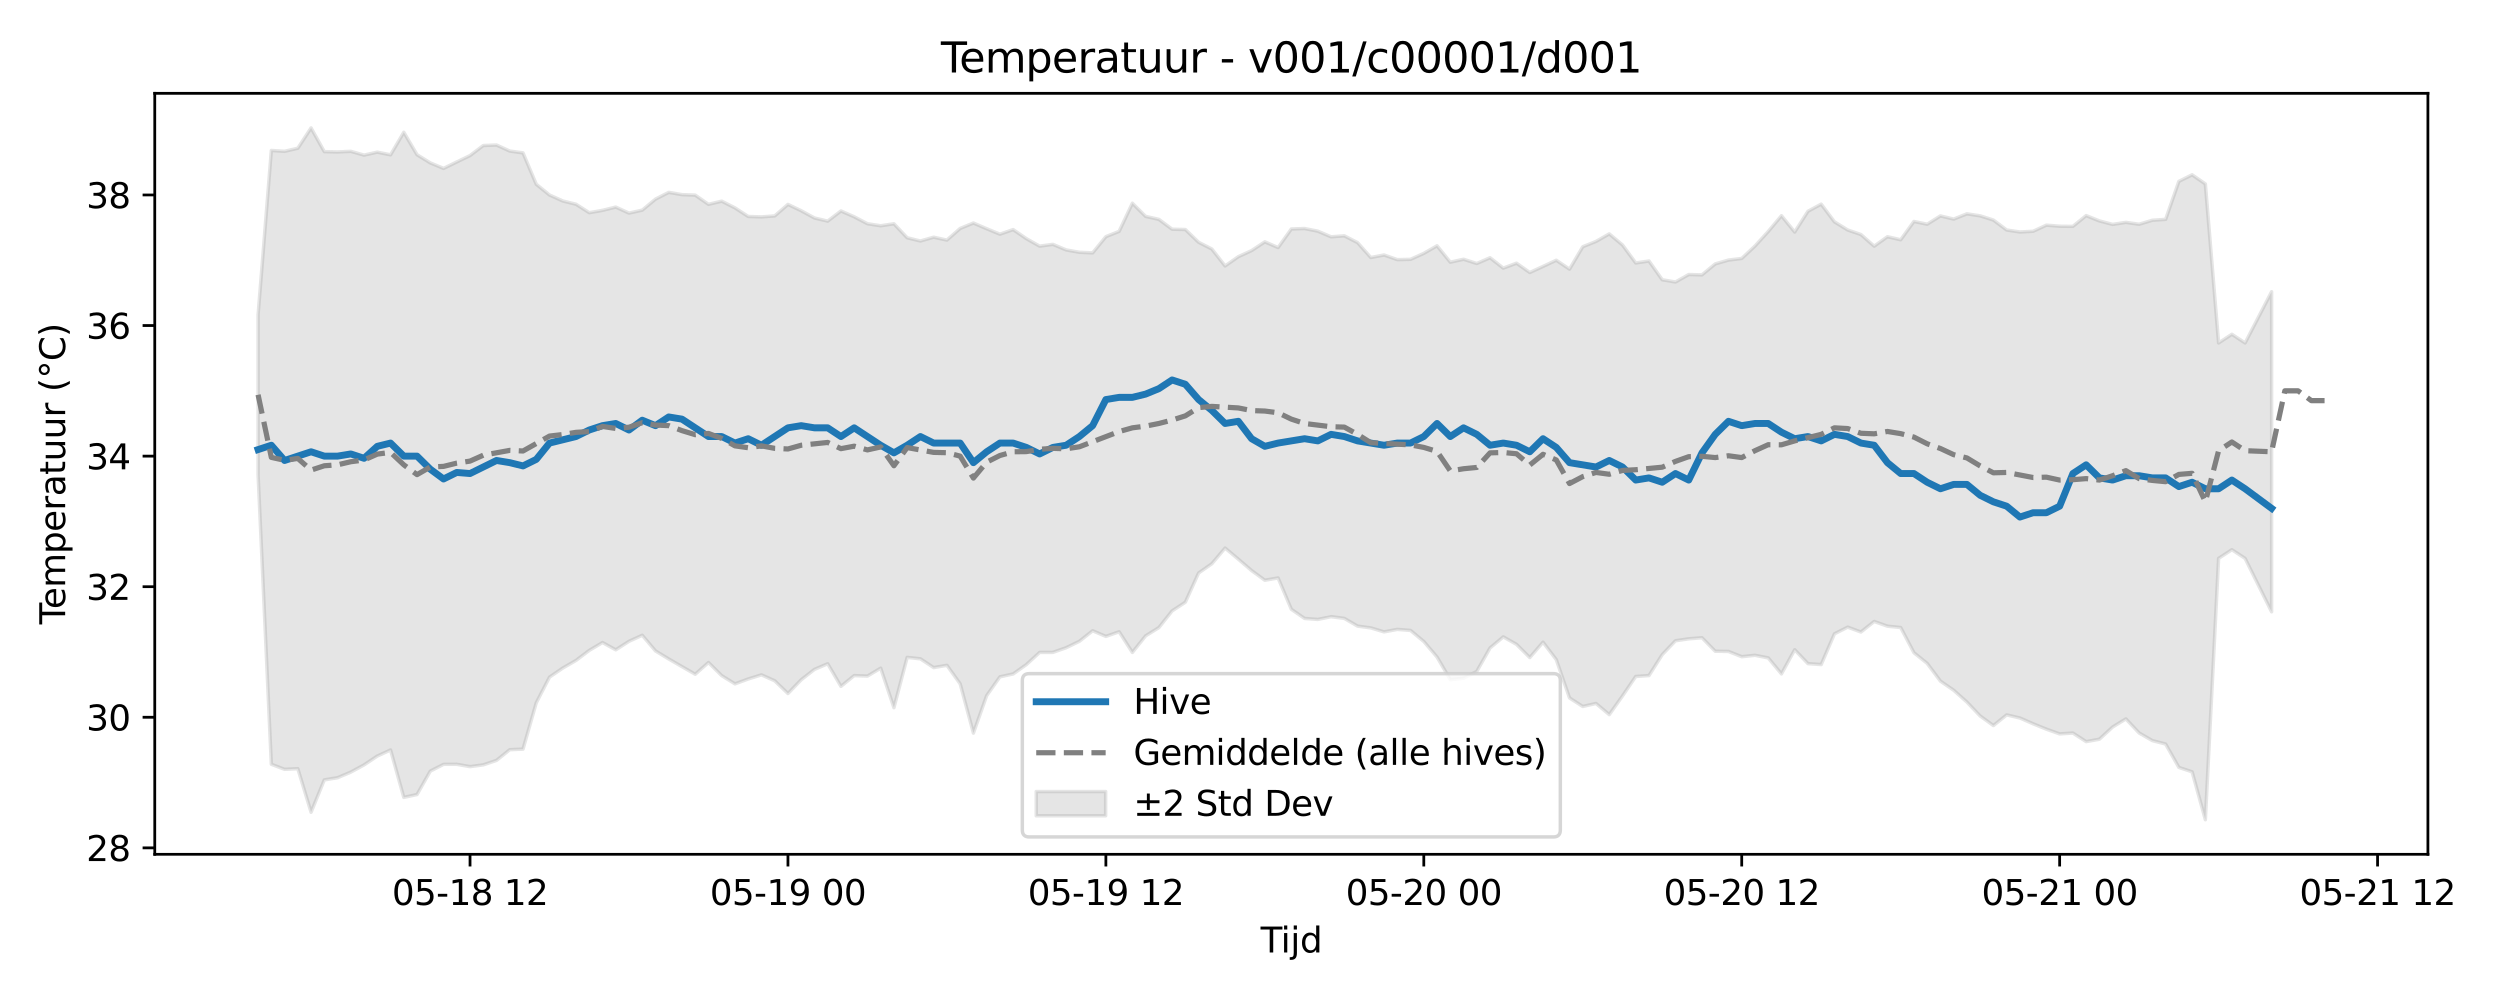 <?xml version="1.0" encoding="utf-8" standalone="no"?>
<!DOCTYPE svg PUBLIC "-//W3C//DTD SVG 1.1//EN"
  "http://www.w3.org/Graphics/SVG/1.1/DTD/svg11.dtd">
<svg xmlns:xlink="http://www.w3.org/1999/xlink" width="720pt" height="288pt" viewBox="0 0 720 288" xmlns="http://www.w3.org/2000/svg" version="1.1">
 <defs>
  <style type="text/css">*{stroke-linejoin: round; stroke-linecap: butt}</style>
 </defs>
 <g id="figure_1">
  <g id="patch_1">
   <path d="M 0 288 
L 720 288 
L 720 0 
L 0 0 
z
" style="fill: #ffffff"/>
  </g>
  <g id="axes_1">
   <g id="patch_2">
    <path d="M 44.57 246.04 
L 699.237 246.04 
L 699.237 26.88 
L 44.57 26.88 
z
" style="fill: #ffffff"/>
   </g>
   <g id="FillBetweenPolyCollection_1">
    <defs>
     <path id="md5f50fb341" d="M 74.328 -197.279 
L 74.328 -151.343 
L 78.143 -67.891 
L 81.958 -66.431 
L 85.773 -66.616 
L 89.588 -54.07 
L 93.403 -63.391 
L 97.218 -64.016 
L 101.033 -65.629 
L 104.848 -67.706 
L 108.663 -70.252 
L 112.478 -72.01 
L 116.293 -58.349 
L 120.108 -59.176 
L 123.924 -65.915 
L 127.739 -67.861 
L 131.554 -67.883 
L 135.369 -67.206 
L 139.184 -67.721 
L 142.999 -69.007 
L 146.814 -72.088 
L 150.629 -72.25 
L 154.444 -85.589 
L 158.259 -92.982 
L 162.074 -95.594 
L 165.889 -97.789 
L 169.704 -100.675 
L 173.519 -102.953 
L 177.335 -100.848 
L 181.15 -103.298 
L 184.965 -105.042 
L 188.78 -100.531 
L 192.595 -98.216 
L 196.41 -96.01 
L 200.225 -93.818 
L 204.04 -97.194 
L 207.855 -93.415 
L 211.67 -91.047 
L 215.485 -92.448 
L 219.3 -93.641 
L 223.115 -91.934 
L 226.931 -88.263 
L 230.746 -92.225 
L 234.561 -95.211 
L 238.376 -96.835 
L 242.191 -90.328 
L 246.006 -93.427 
L 249.821 -93.285 
L 253.636 -95.574 
L 257.451 -84.179 
L 261.266 -98.673 
L 265.081 -98.259 
L 268.896 -95.732 
L 272.711 -96.386 
L 276.526 -91.063 
L 280.342 -76.859 
L 284.157 -87.649 
L 287.972 -93.07 
L 291.787 -93.897 
L 295.602 -96.602 
L 299.417 -100.102 
L 303.232 -100.119 
L 307.047 -101.452 
L 310.862 -103.301 
L 314.677 -106.339 
L 318.492 -104.714 
L 322.307 -106.049 
L 326.122 -100.093 
L 329.938 -104.872 
L 333.753 -107.245 
L 337.568 -112.057 
L 341.383 -114.561 
L 345.198 -122.976 
L 349.013 -125.64 
L 352.828 -130.158 
L 356.643 -126.949 
L 360.458 -123.68 
L 364.273 -120.889 
L 368.088 -121.552 
L 371.903 -112.53 
L 375.718 -109.888 
L 379.533 -109.604 
L 383.349 -110.395 
L 387.164 -109.902 
L 390.979 -107.679 
L 394.794 -107.168 
L 398.609 -106.018 
L 402.424 -106.732 
L 406.239 -106.435 
L 410.054 -103.251 
L 413.869 -98.774 
L 417.684 -92.253 
L 421.499 -92.665 
L 425.314 -94.638 
L 429.129 -101.383 
L 432.945 -104.576 
L 436.76 -102.427 
L 440.575 -98.615 
L 444.39 -103.048 
L 448.205 -98.026 
L 452.02 -86.992 
L 455.835 -84.532 
L 459.65 -85.401 
L 463.465 -82.185 
L 467.28 -87.569 
L 471.095 -93.172 
L 474.91 -93.44 
L 478.725 -99.474 
L 482.54 -103.457 
L 486.356 -104.022 
L 490.171 -104.33 
L 493.986 -100.441 
L 497.801 -100.381 
L 501.616 -98.868 
L 505.431 -99.27 
L 509.246 -98.526 
L 513.061 -93.912 
L 516.876 -100.874 
L 520.691 -96.874 
L 524.506 -96.601 
L 528.321 -105.455 
L 532.136 -107.384 
L 535.951 -105.977 
L 539.767 -109.019 
L 543.582 -107.653 
L 547.397 -107.273 
L 551.212 -100.017 
L 555.027 -96.948 
L 558.842 -91.839 
L 562.657 -89.206 
L 566.472 -85.806 
L 570.287 -81.793 
L 574.102 -79.036 
L 577.917 -82.11 
L 581.732 -81.218 
L 585.547 -79.546 
L 589.363 -77.998 
L 593.178 -76.635 
L 596.993 -76.884 
L 600.808 -74.411 
L 604.623 -75.103 
L 608.438 -78.614 
L 612.253 -80.956 
L 616.068 -76.9 
L 619.883 -74.703 
L 623.698 -73.719 
L 627.513 -66.979 
L 631.328 -65.709 
L 635.143 -51.922 
L 638.958 -127.179 
L 642.774 -129.686 
L 646.589 -127.179 
L 650.404 -119.488 
L 654.219 -111.797 
L 654.219 -203.982 
L 654.219 -203.982 
L 650.404 -196.604 
L 646.589 -189.227 
L 642.774 -191.734 
L 638.958 -189.227 
L 635.143 -235.026 
L 631.328 -237.661 
L 627.513 -235.763 
L 623.698 -224.824 
L 619.883 -224.571 
L 616.068 -223.419 
L 612.253 -223.959 
L 608.438 -223.376 
L 604.623 -224.38 
L 600.808 -225.908 
L 596.993 -222.808 
L 593.178 -222.848 
L 589.363 -223.156 
L 585.547 -221.399 
L 581.732 -221.191 
L 577.917 -221.76 
L 574.102 -224.626 
L 570.287 -225.838 
L 566.472 -226.422 
L 562.657 -224.902 
L 558.842 -225.82 
L 555.027 -223.428 
L 551.212 -224.223 
L 547.397 -218.952 
L 543.582 -219.826 
L 539.767 -217.102 
L 535.951 -220.458 
L 532.136 -221.766 
L 528.321 -224.113 
L 524.506 -229.207 
L 520.691 -227.157 
L 516.876 -221.173 
L 513.061 -225.879 
L 509.246 -221.327 
L 505.431 -217.136 
L 501.616 -213.568 
L 497.801 -213.1 
L 493.986 -211.996 
L 490.171 -208.838 
L 486.356 -208.937 
L 482.54 -206.786 
L 478.725 -207.426 
L 474.91 -212.833 
L 471.095 -212.265 
L 467.28 -217.451 
L 463.465 -220.641 
L 459.65 -218.469 
L 455.835 -216.936 
L 452.02 -210.485 
L 448.205 -213.052 
L 444.39 -211.269 
L 440.575 -209.518 
L 436.76 -212.203 
L 432.945 -210.785 
L 429.129 -213.77 
L 425.314 -212.116 
L 421.499 -213.337 
L 417.684 -212.495 
L 413.869 -217.214 
L 410.054 -215.035 
L 406.239 -213.314 
L 402.424 -213.225 
L 398.609 -214.566 
L 394.794 -213.835 
L 390.979 -218.128 
L 387.164 -220.085 
L 383.349 -219.8 
L 379.533 -221.427 
L 375.718 -222.188 
L 371.903 -222.053 
L 368.088 -216.702 
L 364.273 -218.349 
L 360.458 -215.827 
L 356.643 -214.08 
L 352.828 -211.408 
L 349.013 -216.285 
L 345.198 -218.232 
L 341.383 -221.901 
L 337.568 -221.988 
L 333.753 -224.83 
L 329.938 -225.681 
L 326.122 -229.475 
L 322.307 -221.37 
L 318.492 -219.84 
L 314.677 -215.171 
L 310.862 -215.344 
L 307.047 -216.028 
L 303.232 -217.63 
L 299.417 -217.11 
L 295.602 -219.267 
L 291.787 -221.882 
L 287.972 -220.56 
L 284.157 -222.131 
L 280.342 -223.773 
L 276.526 -222.209 
L 272.711 -218.856 
L 268.896 -219.689 
L 265.081 -218.595 
L 261.266 -219.523 
L 257.451 -223.557 
L 253.636 -222.981 
L 249.821 -223.569 
L 246.006 -225.575 
L 242.191 -227.242 
L 238.376 -224.317 
L 234.561 -225.224 
L 230.746 -227.314 
L 226.931 -229.128 
L 223.115 -225.815 
L 219.3 -225.541 
L 215.485 -225.659 
L 211.67 -228.135 
L 207.855 -230.065 
L 204.04 -229.151 
L 200.225 -231.81 
L 196.41 -231.947 
L 192.595 -232.605 
L 188.78 -230.649 
L 184.965 -227.481 
L 181.15 -226.628 
L 177.335 -228.363 
L 173.519 -227.421 
L 169.704 -226.744 
L 165.889 -229.183 
L 162.074 -230.124 
L 158.259 -231.841 
L 154.444 -234.936 
L 150.629 -243.977 
L 146.814 -244.497 
L 142.999 -246.235 
L 139.184 -246.088 
L 135.369 -243.201 
L 131.554 -241.36 
L 127.739 -239.501 
L 123.924 -241.089 
L 120.108 -243.441 
L 116.293 -249.909 
L 112.478 -243.411 
L 108.663 -244.184 
L 104.848 -243.328 
L 101.033 -244.419 
L 97.218 -244.242 
L 93.403 -244.329 
L 89.588 -251.158 
L 85.773 -245.313 
L 81.958 -244.424 
L 78.143 -244.665 
L 74.328 -197.279 
z
" style="stroke: #808080; stroke-opacity: 0.2"/>
    </defs>
    <g clip-path="url(#p7c43a7f37b)">
     <use xlink:href="#md5f50fb341" x="0" y="288" style="fill: #808080; fill-opacity: 0.2; stroke: #808080; stroke-opacity: 0.2"/>
    </g>
   </g>
   <g id="matplotlib.axis_1">
    <g id="xtick_1">
     <g id="line2d_1">
      <defs>
       <path id="m94bd6457d4" d="M 0 0 
L 0 3.5 
" style="stroke: #000000; stroke-width: 0.8"/>
      </defs>
      <g>
       <use xlink:href="#m94bd6457d4" x="135.369" y="246.04" style="stroke: #000000; stroke-width: 0.8"/>
      </g>
     </g>
     <g id="text_1">
      <!-- 05-18 12 -->
      <g transform="translate(112.888 260.638) scale(0.1 -0.1)">
       <defs>
        <path id="DejaVuSans-30" d="M 2034 4250 
Q 1547 4250 1301 3770 
Q 1056 3291 1056 2328 
Q 1056 1369 1301 889 
Q 1547 409 2034 409 
Q 2525 409 2770 889 
Q 3016 1369 3016 2328 
Q 3016 3291 2770 3770 
Q 2525 4250 2034 4250 
z
M 2034 4750 
Q 2819 4750 3233 4129 
Q 3647 3509 3647 2328 
Q 3647 1150 3233 529 
Q 2819 -91 2034 -91 
Q 1250 -91 836 529 
Q 422 1150 422 2328 
Q 422 3509 836 4129 
Q 1250 4750 2034 4750 
z
" transform="scale(0.016)"/>
        <path id="DejaVuSans-35" d="M 691 4666 
L 3169 4666 
L 3169 4134 
L 1269 4134 
L 1269 2991 
Q 1406 3038 1543 3061 
Q 1681 3084 1819 3084 
Q 2600 3084 3056 2656 
Q 3513 2228 3513 1497 
Q 3513 744 3044 326 
Q 2575 -91 1722 -91 
Q 1428 -91 1123 -41 
Q 819 9 494 109 
L 494 744 
Q 775 591 1075 516 
Q 1375 441 1709 441 
Q 2250 441 2565 725 
Q 2881 1009 2881 1497 
Q 2881 1984 2565 2268 
Q 2250 2553 1709 2553 
Q 1456 2553 1204 2497 
Q 953 2441 691 2322 
L 691 4666 
z
" transform="scale(0.016)"/>
        <path id="DejaVuSans-2d" d="M 313 2009 
L 1997 2009 
L 1997 1497 
L 313 1497 
L 313 2009 
z
" transform="scale(0.016)"/>
        <path id="DejaVuSans-31" d="M 794 531 
L 1825 531 
L 1825 4091 
L 703 3866 
L 703 4441 
L 1819 4666 
L 2450 4666 
L 2450 531 
L 3481 531 
L 3481 0 
L 794 0 
L 794 531 
z
" transform="scale(0.016)"/>
        <path id="DejaVuSans-38" d="M 2034 2216 
Q 1584 2216 1326 1975 
Q 1069 1734 1069 1313 
Q 1069 891 1326 650 
Q 1584 409 2034 409 
Q 2484 409 2743 651 
Q 3003 894 3003 1313 
Q 3003 1734 2745 1975 
Q 2488 2216 2034 2216 
z
M 1403 2484 
Q 997 2584 770 2862 
Q 544 3141 544 3541 
Q 544 4100 942 4425 
Q 1341 4750 2034 4750 
Q 2731 4750 3128 4425 
Q 3525 4100 3525 3541 
Q 3525 3141 3298 2862 
Q 3072 2584 2669 2484 
Q 3125 2378 3379 2068 
Q 3634 1759 3634 1313 
Q 3634 634 3220 271 
Q 2806 -91 2034 -91 
Q 1263 -91 848 271 
Q 434 634 434 1313 
Q 434 1759 690 2068 
Q 947 2378 1403 2484 
z
M 1172 3481 
Q 1172 3119 1398 2916 
Q 1625 2713 2034 2713 
Q 2441 2713 2670 2916 
Q 2900 3119 2900 3481 
Q 2900 3844 2670 4047 
Q 2441 4250 2034 4250 
Q 1625 4250 1398 4047 
Q 1172 3844 1172 3481 
z
" transform="scale(0.016)"/>
        <path id="DejaVuSans-20" transform="scale(0.016)"/>
        <path id="DejaVuSans-32" d="M 1228 531 
L 3431 531 
L 3431 0 
L 469 0 
L 469 531 
Q 828 903 1448 1529 
Q 2069 2156 2228 2338 
Q 2531 2678 2651 2914 
Q 2772 3150 2772 3378 
Q 2772 3750 2511 3984 
Q 2250 4219 1831 4219 
Q 1534 4219 1204 4116 
Q 875 4013 500 3803 
L 500 4441 
Q 881 4594 1212 4672 
Q 1544 4750 1819 4750 
Q 2544 4750 2975 4387 
Q 3406 4025 3406 3419 
Q 3406 3131 3298 2873 
Q 3191 2616 2906 2266 
Q 2828 2175 2409 1742 
Q 1991 1309 1228 531 
z
" transform="scale(0.016)"/>
       </defs>
       <use xlink:href="#DejaVuSans-30"/>
       <use xlink:href="#DejaVuSans-35" transform="translate(63.623 0)"/>
       <use xlink:href="#DejaVuSans-2d" transform="translate(127.246 0)"/>
       <use xlink:href="#DejaVuSans-31" transform="translate(163.33 0)"/>
       <use xlink:href="#DejaVuSans-38" transform="translate(226.953 0)"/>
       <use xlink:href="#DejaVuSans-20" transform="translate(290.576 0)"/>
       <use xlink:href="#DejaVuSans-31" transform="translate(322.363 0)"/>
       <use xlink:href="#DejaVuSans-32" transform="translate(385.986 0)"/>
      </g>
     </g>
    </g>
    <g id="xtick_2">
     <g id="line2d_2">
      <g>
       <use xlink:href="#m94bd6457d4" x="226.931" y="246.04" style="stroke: #000000; stroke-width: 0.8"/>
      </g>
     </g>
     <g id="text_2">
      <!-- 05-19 00 -->
      <g transform="translate(204.45 260.638) scale(0.1 -0.1)">
       <defs>
        <path id="DejaVuSans-39" d="M 703 97 
L 703 672 
Q 941 559 1184 500 
Q 1428 441 1663 441 
Q 2288 441 2617 861 
Q 2947 1281 2994 2138 
Q 2813 1869 2534 1725 
Q 2256 1581 1919 1581 
Q 1219 1581 811 2004 
Q 403 2428 403 3163 
Q 403 3881 828 4315 
Q 1253 4750 1959 4750 
Q 2769 4750 3195 4129 
Q 3622 3509 3622 2328 
Q 3622 1225 3098 567 
Q 2575 -91 1691 -91 
Q 1453 -91 1209 -44 
Q 966 3 703 97 
z
M 1959 2075 
Q 2384 2075 2632 2365 
Q 2881 2656 2881 3163 
Q 2881 3666 2632 3958 
Q 2384 4250 1959 4250 
Q 1534 4250 1286 3958 
Q 1038 3666 1038 3163 
Q 1038 2656 1286 2365 
Q 1534 2075 1959 2075 
z
" transform="scale(0.016)"/>
       </defs>
       <use xlink:href="#DejaVuSans-30"/>
       <use xlink:href="#DejaVuSans-35" transform="translate(63.623 0)"/>
       <use xlink:href="#DejaVuSans-2d" transform="translate(127.246 0)"/>
       <use xlink:href="#DejaVuSans-31" transform="translate(163.33 0)"/>
       <use xlink:href="#DejaVuSans-39" transform="translate(226.953 0)"/>
       <use xlink:href="#DejaVuSans-20" transform="translate(290.576 0)"/>
       <use xlink:href="#DejaVuSans-30" transform="translate(322.363 0)"/>
       <use xlink:href="#DejaVuSans-30" transform="translate(385.986 0)"/>
      </g>
     </g>
    </g>
    <g id="xtick_3">
     <g id="line2d_3">
      <g>
       <use xlink:href="#m94bd6457d4" x="318.492" y="246.04" style="stroke: #000000; stroke-width: 0.8"/>
      </g>
     </g>
     <g id="text_3">
      <!-- 05-19 12 -->
      <g transform="translate(296.012 260.638) scale(0.1 -0.1)">
       <use xlink:href="#DejaVuSans-30"/>
       <use xlink:href="#DejaVuSans-35" transform="translate(63.623 0)"/>
       <use xlink:href="#DejaVuSans-2d" transform="translate(127.246 0)"/>
       <use xlink:href="#DejaVuSans-31" transform="translate(163.33 0)"/>
       <use xlink:href="#DejaVuSans-39" transform="translate(226.953 0)"/>
       <use xlink:href="#DejaVuSans-20" transform="translate(290.576 0)"/>
       <use xlink:href="#DejaVuSans-31" transform="translate(322.363 0)"/>
       <use xlink:href="#DejaVuSans-32" transform="translate(385.986 0)"/>
      </g>
     </g>
    </g>
    <g id="xtick_4">
     <g id="line2d_4">
      <g>
       <use xlink:href="#m94bd6457d4" x="410.054" y="246.04" style="stroke: #000000; stroke-width: 0.8"/>
      </g>
     </g>
     <g id="text_4">
      <!-- 05-20 00 -->
      <g transform="translate(387.574 260.638) scale(0.1 -0.1)">
       <use xlink:href="#DejaVuSans-30"/>
       <use xlink:href="#DejaVuSans-35" transform="translate(63.623 0)"/>
       <use xlink:href="#DejaVuSans-2d" transform="translate(127.246 0)"/>
       <use xlink:href="#DejaVuSans-32" transform="translate(163.33 0)"/>
       <use xlink:href="#DejaVuSans-30" transform="translate(226.953 0)"/>
       <use xlink:href="#DejaVuSans-20" transform="translate(290.576 0)"/>
       <use xlink:href="#DejaVuSans-30" transform="translate(322.363 0)"/>
       <use xlink:href="#DejaVuSans-30" transform="translate(385.986 0)"/>
      </g>
     </g>
    </g>
    <g id="xtick_5">
     <g id="line2d_5">
      <g>
       <use xlink:href="#m94bd6457d4" x="501.616" y="246.04" style="stroke: #000000; stroke-width: 0.8"/>
      </g>
     </g>
     <g id="text_5">
      <!-- 05-20 12 -->
      <g transform="translate(479.135 260.638) scale(0.1 -0.1)">
       <use xlink:href="#DejaVuSans-30"/>
       <use xlink:href="#DejaVuSans-35" transform="translate(63.623 0)"/>
       <use xlink:href="#DejaVuSans-2d" transform="translate(127.246 0)"/>
       <use xlink:href="#DejaVuSans-32" transform="translate(163.33 0)"/>
       <use xlink:href="#DejaVuSans-30" transform="translate(226.953 0)"/>
       <use xlink:href="#DejaVuSans-20" transform="translate(290.576 0)"/>
       <use xlink:href="#DejaVuSans-31" transform="translate(322.363 0)"/>
       <use xlink:href="#DejaVuSans-32" transform="translate(385.986 0)"/>
      </g>
     </g>
    </g>
    <g id="xtick_6">
     <g id="line2d_6">
      <g>
       <use xlink:href="#m94bd6457d4" x="593.178" y="246.04" style="stroke: #000000; stroke-width: 0.8"/>
      </g>
     </g>
     <g id="text_6">
      <!-- 05-21 00 -->
      <g transform="translate(570.697 260.638) scale(0.1 -0.1)">
       <use xlink:href="#DejaVuSans-30"/>
       <use xlink:href="#DejaVuSans-35" transform="translate(63.623 0)"/>
       <use xlink:href="#DejaVuSans-2d" transform="translate(127.246 0)"/>
       <use xlink:href="#DejaVuSans-32" transform="translate(163.33 0)"/>
       <use xlink:href="#DejaVuSans-31" transform="translate(226.953 0)"/>
       <use xlink:href="#DejaVuSans-20" transform="translate(290.576 0)"/>
       <use xlink:href="#DejaVuSans-30" transform="translate(322.363 0)"/>
       <use xlink:href="#DejaVuSans-30" transform="translate(385.986 0)"/>
      </g>
     </g>
    </g>
    <g id="xtick_7">
     <g id="line2d_7">
      <g>
       <use xlink:href="#m94bd6457d4" x="684.739" y="246.04" style="stroke: #000000; stroke-width: 0.8"/>
      </g>
     </g>
     <g id="text_7">
      <!-- 05-21 12 -->
      <g transform="translate(662.259 260.638) scale(0.1 -0.1)">
       <use xlink:href="#DejaVuSans-30"/>
       <use xlink:href="#DejaVuSans-35" transform="translate(63.623 0)"/>
       <use xlink:href="#DejaVuSans-2d" transform="translate(127.246 0)"/>
       <use xlink:href="#DejaVuSans-32" transform="translate(163.33 0)"/>
       <use xlink:href="#DejaVuSans-31" transform="translate(226.953 0)"/>
       <use xlink:href="#DejaVuSans-20" transform="translate(290.576 0)"/>
       <use xlink:href="#DejaVuSans-31" transform="translate(322.363 0)"/>
       <use xlink:href="#DejaVuSans-32" transform="translate(385.986 0)"/>
      </g>
     </g>
    </g>
    <g id="text_8">
     <!-- Tijd -->
     <g transform="translate(363.053 274.317) scale(0.1 -0.1)">
      <defs>
       <path id="DejaVuSans-54" d="M -19 4666 
L 3928 4666 
L 3928 4134 
L 2272 4134 
L 2272 0 
L 1638 0 
L 1638 4134 
L -19 4134 
L -19 4666 
z
" transform="scale(0.016)"/>
       <path id="DejaVuSans-69" d="M 603 3500 
L 1178 3500 
L 1178 0 
L 603 0 
L 603 3500 
z
M 603 4863 
L 1178 4863 
L 1178 4134 
L 603 4134 
L 603 4863 
z
" transform="scale(0.016)"/>
       <path id="DejaVuSans-6a" d="M 603 3500 
L 1178 3500 
L 1178 -63 
Q 1178 -731 923 -1031 
Q 669 -1331 103 -1331 
L -116 -1331 
L -116 -844 
L 38 -844 
Q 366 -844 484 -692 
Q 603 -541 603 -63 
L 603 3500 
z
M 603 4863 
L 1178 4863 
L 1178 4134 
L 603 4134 
L 603 4863 
z
" transform="scale(0.016)"/>
       <path id="DejaVuSans-64" d="M 2906 2969 
L 2906 4863 
L 3481 4863 
L 3481 0 
L 2906 0 
L 2906 525 
Q 2725 213 2448 61 
Q 2172 -91 1784 -91 
Q 1150 -91 751 415 
Q 353 922 353 1747 
Q 353 2572 751 3078 
Q 1150 3584 1784 3584 
Q 2172 3584 2448 3432 
Q 2725 3281 2906 2969 
z
M 947 1747 
Q 947 1113 1208 752 
Q 1469 391 1925 391 
Q 2381 391 2643 752 
Q 2906 1113 2906 1747 
Q 2906 2381 2643 2742 
Q 2381 3103 1925 3103 
Q 1469 3103 1208 2742 
Q 947 2381 947 1747 
z
" transform="scale(0.016)"/>
      </defs>
      <use xlink:href="#DejaVuSans-54"/>
      <use xlink:href="#DejaVuSans-69" transform="translate(57.959 0)"/>
      <use xlink:href="#DejaVuSans-6a" transform="translate(85.742 0)"/>
      <use xlink:href="#DejaVuSans-64" transform="translate(113.525 0)"/>
     </g>
    </g>
   </g>
   <g id="matplotlib.axis_2">
    <g id="ytick_1">
     <g id="line2d_8">
      <defs>
       <path id="m3462106ee0" d="M 0 0 
L -3.5 0 
" style="stroke: #000000; stroke-width: 0.8"/>
      </defs>
      <g>
       <use xlink:href="#m3462106ee0" x="44.57" y="244.183" style="stroke: #000000; stroke-width: 0.8"/>
      </g>
     </g>
     <g id="text_9">
      <!-- 28 -->
      <g transform="translate(24.845 247.983) scale(0.1 -0.1)">
       <use xlink:href="#DejaVuSans-32"/>
       <use xlink:href="#DejaVuSans-38" transform="translate(63.623 0)"/>
      </g>
     </g>
    </g>
    <g id="ytick_2">
     <g id="line2d_9">
      <g>
       <use xlink:href="#m3462106ee0" x="44.57" y="206.577" style="stroke: #000000; stroke-width: 0.8"/>
      </g>
     </g>
     <g id="text_10">
      <!-- 30 -->
      <g transform="translate(24.845 210.376) scale(0.1 -0.1)">
       <defs>
        <path id="DejaVuSans-33" d="M 2597 2516 
Q 3050 2419 3304 2112 
Q 3559 1806 3559 1356 
Q 3559 666 3084 287 
Q 2609 -91 1734 -91 
Q 1441 -91 1130 -33 
Q 819 25 488 141 
L 488 750 
Q 750 597 1062 519 
Q 1375 441 1716 441 
Q 2309 441 2620 675 
Q 2931 909 2931 1356 
Q 2931 1769 2642 2001 
Q 2353 2234 1838 2234 
L 1294 2234 
L 1294 2753 
L 1863 2753 
Q 2328 2753 2575 2939 
Q 2822 3125 2822 3475 
Q 2822 3834 2567 4026 
Q 2313 4219 1838 4219 
Q 1578 4219 1281 4162 
Q 984 4106 628 3988 
L 628 4550 
Q 988 4650 1302 4700 
Q 1616 4750 1894 4750 
Q 2613 4750 3031 4423 
Q 3450 4097 3450 3541 
Q 3450 3153 3228 2886 
Q 3006 2619 2597 2516 
z
" transform="scale(0.016)"/>
       </defs>
       <use xlink:href="#DejaVuSans-33"/>
       <use xlink:href="#DejaVuSans-30" transform="translate(63.623 0)"/>
      </g>
     </g>
    </g>
    <g id="ytick_3">
     <g id="line2d_10">
      <g>
       <use xlink:href="#m3462106ee0" x="44.57" y="168.97" style="stroke: #000000; stroke-width: 0.8"/>
      </g>
     </g>
     <g id="text_11">
      <!-- 32 -->
      <g transform="translate(24.845 172.77) scale(0.1 -0.1)">
       <use xlink:href="#DejaVuSans-33"/>
       <use xlink:href="#DejaVuSans-32" transform="translate(63.623 0)"/>
      </g>
     </g>
    </g>
    <g id="ytick_4">
     <g id="line2d_11">
      <g>
       <use xlink:href="#m3462106ee0" x="44.57" y="131.364" style="stroke: #000000; stroke-width: 0.8"/>
      </g>
     </g>
     <g id="text_12">
      <!-- 34 -->
      <g transform="translate(24.845 135.163) scale(0.1 -0.1)">
       <defs>
        <path id="DejaVuSans-34" d="M 2419 4116 
L 825 1625 
L 2419 1625 
L 2419 4116 
z
M 2253 4666 
L 3047 4666 
L 3047 1625 
L 3713 1625 
L 3713 1100 
L 3047 1100 
L 3047 0 
L 2419 0 
L 2419 1100 
L 313 1100 
L 313 1709 
L 2253 4666 
z
" transform="scale(0.016)"/>
       </defs>
       <use xlink:href="#DejaVuSans-33"/>
       <use xlink:href="#DejaVuSans-34" transform="translate(63.623 0)"/>
      </g>
     </g>
    </g>
    <g id="ytick_5">
     <g id="line2d_12">
      <g>
       <use xlink:href="#m3462106ee0" x="44.57" y="93.757" style="stroke: #000000; stroke-width: 0.8"/>
      </g>
     </g>
     <g id="text_13">
      <!-- 36 -->
      <g transform="translate(24.845 97.557) scale(0.1 -0.1)">
       <defs>
        <path id="DejaVuSans-36" d="M 2113 2584 
Q 1688 2584 1439 2293 
Q 1191 2003 1191 1497 
Q 1191 994 1439 701 
Q 1688 409 2113 409 
Q 2538 409 2786 701 
Q 3034 994 3034 1497 
Q 3034 2003 2786 2293 
Q 2538 2584 2113 2584 
z
M 3366 4563 
L 3366 3988 
Q 3128 4100 2886 4159 
Q 2644 4219 2406 4219 
Q 1781 4219 1451 3797 
Q 1122 3375 1075 2522 
Q 1259 2794 1537 2939 
Q 1816 3084 2150 3084 
Q 2853 3084 3261 2657 
Q 3669 2231 3669 1497 
Q 3669 778 3244 343 
Q 2819 -91 2113 -91 
Q 1303 -91 875 529 
Q 447 1150 447 2328 
Q 447 3434 972 4092 
Q 1497 4750 2381 4750 
Q 2619 4750 2861 4703 
Q 3103 4656 3366 4563 
z
" transform="scale(0.016)"/>
       </defs>
       <use xlink:href="#DejaVuSans-33"/>
       <use xlink:href="#DejaVuSans-36" transform="translate(63.623 0)"/>
      </g>
     </g>
    </g>
    <g id="ytick_6">
     <g id="line2d_13">
      <g>
       <use xlink:href="#m3462106ee0" x="44.57" y="56.151" style="stroke: #000000; stroke-width: 0.8"/>
      </g>
     </g>
     <g id="text_14">
      <!-- 38 -->
      <g transform="translate(24.845 59.95) scale(0.1 -0.1)">
       <use xlink:href="#DejaVuSans-33"/>
       <use xlink:href="#DejaVuSans-38" transform="translate(63.623 0)"/>
      </g>
     </g>
    </g>
    <g id="text_15">
     <!-- Temperatuur (°C) -->
     <g transform="translate(18.765 179.816) rotate(-90) scale(0.1 -0.1)">
      <defs>
       <path id="DejaVuSans-65" d="M 3597 1894 
L 3597 1613 
L 953 1613 
Q 991 1019 1311 708 
Q 1631 397 2203 397 
Q 2534 397 2845 478 
Q 3156 559 3463 722 
L 3463 178 
Q 3153 47 2828 -22 
Q 2503 -91 2169 -91 
Q 1331 -91 842 396 
Q 353 884 353 1716 
Q 353 2575 817 3079 
Q 1281 3584 2069 3584 
Q 2775 3584 3186 3129 
Q 3597 2675 3597 1894 
z
M 3022 2063 
Q 3016 2534 2758 2815 
Q 2500 3097 2075 3097 
Q 1594 3097 1305 2825 
Q 1016 2553 972 2059 
L 3022 2063 
z
" transform="scale(0.016)"/>
       <path id="DejaVuSans-6d" d="M 3328 2828 
Q 3544 3216 3844 3400 
Q 4144 3584 4550 3584 
Q 5097 3584 5394 3201 
Q 5691 2819 5691 2113 
L 5691 0 
L 5113 0 
L 5113 2094 
Q 5113 2597 4934 2840 
Q 4756 3084 4391 3084 
Q 3944 3084 3684 2787 
Q 3425 2491 3425 1978 
L 3425 0 
L 2847 0 
L 2847 2094 
Q 2847 2600 2669 2842 
Q 2491 3084 2119 3084 
Q 1678 3084 1418 2786 
Q 1159 2488 1159 1978 
L 1159 0 
L 581 0 
L 581 3500 
L 1159 3500 
L 1159 2956 
Q 1356 3278 1631 3431 
Q 1906 3584 2284 3584 
Q 2666 3584 2933 3390 
Q 3200 3197 3328 2828 
z
" transform="scale(0.016)"/>
       <path id="DejaVuSans-70" d="M 1159 525 
L 1159 -1331 
L 581 -1331 
L 581 3500 
L 1159 3500 
L 1159 2969 
Q 1341 3281 1617 3432 
Q 1894 3584 2278 3584 
Q 2916 3584 3314 3078 
Q 3713 2572 3713 1747 
Q 3713 922 3314 415 
Q 2916 -91 2278 -91 
Q 1894 -91 1617 61 
Q 1341 213 1159 525 
z
M 3116 1747 
Q 3116 2381 2855 2742 
Q 2594 3103 2138 3103 
Q 1681 3103 1420 2742 
Q 1159 2381 1159 1747 
Q 1159 1113 1420 752 
Q 1681 391 2138 391 
Q 2594 391 2855 752 
Q 3116 1113 3116 1747 
z
" transform="scale(0.016)"/>
       <path id="DejaVuSans-72" d="M 2631 2963 
Q 2534 3019 2420 3045 
Q 2306 3072 2169 3072 
Q 1681 3072 1420 2755 
Q 1159 2438 1159 1844 
L 1159 0 
L 581 0 
L 581 3500 
L 1159 3500 
L 1159 2956 
Q 1341 3275 1631 3429 
Q 1922 3584 2338 3584 
Q 2397 3584 2469 3576 
Q 2541 3569 2628 3553 
L 2631 2963 
z
" transform="scale(0.016)"/>
       <path id="DejaVuSans-61" d="M 2194 1759 
Q 1497 1759 1228 1600 
Q 959 1441 959 1056 
Q 959 750 1161 570 
Q 1363 391 1709 391 
Q 2188 391 2477 730 
Q 2766 1069 2766 1631 
L 2766 1759 
L 2194 1759 
z
M 3341 1997 
L 3341 0 
L 2766 0 
L 2766 531 
Q 2569 213 2275 61 
Q 1981 -91 1556 -91 
Q 1019 -91 701 211 
Q 384 513 384 1019 
Q 384 1609 779 1909 
Q 1175 2209 1959 2209 
L 2766 2209 
L 2766 2266 
Q 2766 2663 2505 2880 
Q 2244 3097 1772 3097 
Q 1472 3097 1187 3025 
Q 903 2953 641 2809 
L 641 3341 
Q 956 3463 1253 3523 
Q 1550 3584 1831 3584 
Q 2591 3584 2966 3190 
Q 3341 2797 3341 1997 
z
" transform="scale(0.016)"/>
       <path id="DejaVuSans-74" d="M 1172 4494 
L 1172 3500 
L 2356 3500 
L 2356 3053 
L 1172 3053 
L 1172 1153 
Q 1172 725 1289 603 
Q 1406 481 1766 481 
L 2356 481 
L 2356 0 
L 1766 0 
Q 1100 0 847 248 
Q 594 497 594 1153 
L 594 3053 
L 172 3053 
L 172 3500 
L 594 3500 
L 594 4494 
L 1172 4494 
z
" transform="scale(0.016)"/>
       <path id="DejaVuSans-75" d="M 544 1381 
L 544 3500 
L 1119 3500 
L 1119 1403 
Q 1119 906 1312 657 
Q 1506 409 1894 409 
Q 2359 409 2629 706 
Q 2900 1003 2900 1516 
L 2900 3500 
L 3475 3500 
L 3475 0 
L 2900 0 
L 2900 538 
Q 2691 219 2414 64 
Q 2138 -91 1772 -91 
Q 1169 -91 856 284 
Q 544 659 544 1381 
z
M 1991 3584 
L 1991 3584 
z
" transform="scale(0.016)"/>
       <path id="DejaVuSans-28" d="M 1984 4856 
Q 1566 4138 1362 3434 
Q 1159 2731 1159 2009 
Q 1159 1288 1364 580 
Q 1569 -128 1984 -844 
L 1484 -844 
Q 1016 -109 783 600 
Q 550 1309 550 2009 
Q 550 2706 781 3412 
Q 1013 4119 1484 4856 
L 1984 4856 
z
" transform="scale(0.016)"/>
       <path id="DejaVuSans-b0" d="M 1600 4347 
Q 1350 4347 1178 4173 
Q 1006 4000 1006 3750 
Q 1006 3503 1178 3333 
Q 1350 3163 1600 3163 
Q 1850 3163 2022 3333 
Q 2194 3503 2194 3750 
Q 2194 3997 2020 4172 
Q 1847 4347 1600 4347 
z
M 1600 4750 
Q 1800 4750 1984 4673 
Q 2169 4597 2303 4453 
Q 2447 4313 2519 4134 
Q 2591 3956 2591 3750 
Q 2591 3338 2302 3052 
Q 2013 2766 1594 2766 
Q 1172 2766 890 3047 
Q 609 3328 609 3750 
Q 609 4169 896 4459 
Q 1184 4750 1600 4750 
z
" transform="scale(0.016)"/>
       <path id="DejaVuSans-43" d="M 4122 4306 
L 4122 3641 
Q 3803 3938 3442 4084 
Q 3081 4231 2675 4231 
Q 1875 4231 1450 3742 
Q 1025 3253 1025 2328 
Q 1025 1406 1450 917 
Q 1875 428 2675 428 
Q 3081 428 3442 575 
Q 3803 722 4122 1019 
L 4122 359 
Q 3791 134 3420 21 
Q 3050 -91 2638 -91 
Q 1578 -91 968 557 
Q 359 1206 359 2328 
Q 359 3453 968 4101 
Q 1578 4750 2638 4750 
Q 3056 4750 3426 4639 
Q 3797 4528 4122 4306 
z
" transform="scale(0.016)"/>
       <path id="DejaVuSans-29" d="M 513 4856 
L 1013 4856 
Q 1481 4119 1714 3412 
Q 1947 2706 1947 2009 
Q 1947 1309 1714 600 
Q 1481 -109 1013 -844 
L 513 -844 
Q 928 -128 1133 580 
Q 1338 1288 1338 2009 
Q 1338 2731 1133 3434 
Q 928 4138 513 4856 
z
" transform="scale(0.016)"/>
      </defs>
      <use xlink:href="#DejaVuSans-54"/>
      <use xlink:href="#DejaVuSans-65" transform="translate(44.084 0)"/>
      <use xlink:href="#DejaVuSans-6d" transform="translate(105.607 0)"/>
      <use xlink:href="#DejaVuSans-70" transform="translate(203.02 0)"/>
      <use xlink:href="#DejaVuSans-65" transform="translate(266.496 0)"/>
      <use xlink:href="#DejaVuSans-72" transform="translate(328.02 0)"/>
      <use xlink:href="#DejaVuSans-61" transform="translate(369.133 0)"/>
      <use xlink:href="#DejaVuSans-74" transform="translate(430.412 0)"/>
      <use xlink:href="#DejaVuSans-75" transform="translate(469.621 0)"/>
      <use xlink:href="#DejaVuSans-75" transform="translate(533 0)"/>
      <use xlink:href="#DejaVuSans-72" transform="translate(596.379 0)"/>
      <use xlink:href="#DejaVuSans-20" transform="translate(637.492 0)"/>
      <use xlink:href="#DejaVuSans-28" transform="translate(669.279 0)"/>
      <use xlink:href="#DejaVuSans-b0" transform="translate(708.293 0)"/>
      <use xlink:href="#DejaVuSans-43" transform="translate(758.293 0)"/>
      <use xlink:href="#DejaVuSans-29" transform="translate(828.117 0)"/>
     </g>
    </g>
   </g>
   <g id="line2d_14">
    <path d="M 74.328 129.484 
L 78.143 128.23 
L 81.958 132.617 
L 89.588 130.11 
L 93.403 131.364 
L 97.218 131.364 
L 101.033 130.737 
L 104.848 131.991 
L 108.663 128.543 
L 112.478 127.603 
L 116.293 131.364 
L 120.108 131.364 
L 123.924 135.125 
L 127.739 137.945 
L 131.554 136.065 
L 135.369 136.378 
L 142.999 132.617 
L 146.814 133.244 
L 150.629 134.184 
L 154.444 132.304 
L 158.259 127.603 
L 165.889 125.723 
L 169.704 123.843 
L 173.519 122.589 
L 177.335 121.962 
L 181.15 123.843 
L 184.965 121.022 
L 188.78 122.589 
L 192.595 120.082 
L 196.41 120.709 
L 204.04 125.723 
L 207.855 125.723 
L 211.67 127.603 
L 215.485 126.35 
L 219.3 128.23 
L 226.931 123.216 
L 230.746 122.589 
L 234.561 123.216 
L 238.376 123.216 
L 242.191 125.723 
L 246.006 123.216 
L 253.636 128.23 
L 257.451 130.424 
L 261.266 128.23 
L 265.081 125.723 
L 268.896 127.603 
L 276.526 127.603 
L 280.342 133.244 
L 284.157 130.11 
L 287.972 127.603 
L 291.787 127.603 
L 295.602 128.857 
L 299.417 130.737 
L 303.232 128.857 
L 307.047 128.23 
L 310.862 125.723 
L 314.677 122.589 
L 318.492 115.068 
L 322.307 114.441 
L 326.122 114.441 
L 329.938 113.501 
L 333.753 111.934 
L 337.568 109.427 
L 341.383 110.68 
L 345.198 115.068 
L 349.013 118.202 
L 352.828 121.962 
L 356.643 121.336 
L 360.458 126.35 
L 364.273 128.543 
L 368.088 127.603 
L 375.718 126.35 
L 379.533 126.977 
L 383.349 125.096 
L 387.164 125.723 
L 390.979 126.977 
L 398.609 128.23 
L 402.424 127.603 
L 406.239 127.603 
L 410.054 125.723 
L 413.869 121.962 
L 417.684 125.723 
L 421.499 123.216 
L 425.314 125.096 
L 429.129 128.23 
L 432.945 127.603 
L 436.76 128.23 
L 440.575 130.11 
L 444.39 126.35 
L 448.205 128.857 
L 452.02 133.244 
L 459.65 134.498 
L 463.465 132.617 
L 467.28 134.498 
L 471.095 138.258 
L 474.91 137.632 
L 478.725 138.885 
L 482.54 136.378 
L 486.356 138.258 
L 490.171 130.424 
L 493.986 125.096 
L 497.801 121.336 
L 501.616 122.589 
L 505.431 121.962 
L 509.246 121.962 
L 513.061 124.469 
L 516.876 126.35 
L 520.691 125.723 
L 524.506 126.977 
L 528.321 125.096 
L 532.136 125.723 
L 535.951 127.603 
L 539.767 128.23 
L 543.582 133.244 
L 547.397 136.378 
L 551.212 136.378 
L 555.027 138.885 
L 558.842 140.766 
L 562.657 139.512 
L 566.472 139.512 
L 570.287 142.646 
L 574.102 144.526 
L 577.917 145.78 
L 581.732 148.914 
L 585.547 147.66 
L 589.363 147.66 
L 593.178 145.78 
L 596.993 136.378 
L 600.808 133.871 
L 604.623 137.632 
L 608.438 138.258 
L 612.253 137.005 
L 616.068 137.005 
L 619.883 137.632 
L 623.698 137.632 
L 627.513 140.139 
L 631.328 138.885 
L 635.143 140.766 
L 638.958 140.766 
L 642.774 138.258 
L 646.589 140.766 
L 654.219 146.407 
L 654.219 146.407 
" clip-path="url(#p7c43a7f37b)" style="fill: none; stroke: #1f77b4; stroke-width: 2; stroke-linecap: square"/>
   </g>
   <g id="line2d_15">
    <path d="M 74.328 113.689 
L 78.143 131.722 
L 81.958 132.573 
L 85.773 132.035 
L 89.588 135.386 
L 93.403 134.14 
L 97.218 133.871 
L 101.033 132.976 
L 104.848 132.483 
L 108.663 130.782 
L 112.478 130.289 
L 116.293 133.871 
L 120.108 136.692 
L 123.924 134.498 
L 127.739 134.319 
L 131.554 133.379 
L 135.369 132.797 
L 139.184 131.095 
L 146.814 129.707 
L 150.629 129.887 
L 158.259 125.589 
L 162.074 125.141 
L 165.889 124.514 
L 169.704 124.29 
L 173.519 122.813 
L 177.335 123.395 
L 181.15 123.037 
L 184.965 121.738 
L 188.78 122.41 
L 192.595 122.589 
L 196.41 124.022 
L 200.225 125.186 
L 204.04 124.828 
L 207.855 126.26 
L 211.67 128.409 
L 215.485 128.946 
L 219.3 128.409 
L 223.115 129.125 
L 226.931 129.305 
L 230.746 128.23 
L 238.376 127.424 
L 242.191 129.215 
L 246.006 128.499 
L 249.821 129.573 
L 253.636 128.723 
L 257.451 134.132 
L 261.266 128.902 
L 268.896 130.289 
L 272.711 130.379 
L 276.526 131.364 
L 280.342 137.684 
L 284.157 133.11 
L 287.972 131.185 
L 291.787 130.11 
L 295.602 130.066 
L 299.417 129.394 
L 303.232 129.125 
L 307.047 129.26 
L 310.862 128.678 
L 322.307 124.29 
L 326.122 123.216 
L 329.938 122.723 
L 333.753 121.962 
L 337.568 120.977 
L 341.383 119.769 
L 345.198 117.396 
L 349.013 117.038 
L 356.643 117.485 
L 360.458 118.246 
L 364.273 118.381 
L 368.088 118.873 
L 371.903 120.709 
L 375.718 121.962 
L 383.349 122.902 
L 387.164 123.007 
L 390.979 125.096 
L 394.794 127.499 
L 406.239 128.126 
L 410.054 128.857 
L 413.869 130.006 
L 417.684 135.626 
L 421.499 134.999 
L 425.314 134.623 
L 429.129 130.424 
L 432.945 130.319 
L 436.76 130.685 
L 440.575 133.934 
L 444.39 130.842 
L 448.205 132.461 
L 452.02 139.261 
L 455.835 137.266 
L 459.65 136.065 
L 463.465 136.587 
L 467.28 135.49 
L 471.095 135.281 
L 478.725 134.55 
L 482.54 132.879 
L 486.356 131.521 
L 490.171 131.416 
L 493.986 131.782 
L 497.801 131.259 
L 501.616 131.782 
L 505.431 129.797 
L 509.246 128.073 
L 513.061 128.105 
L 516.876 126.977 
L 524.506 125.096 
L 528.321 123.216 
L 532.136 123.425 
L 535.951 124.783 
L 539.767 124.94 
L 543.582 124.261 
L 547.397 124.887 
L 551.212 125.88 
L 555.027 127.812 
L 558.842 129.17 
L 562.657 130.946 
L 566.472 131.886 
L 570.287 134.184 
L 574.102 136.169 
L 577.917 136.065 
L 585.547 137.527 
L 589.363 137.423 
L 593.178 138.258 
L 596.993 138.154 
L 600.808 137.841 
L 604.623 138.258 
L 608.438 137.005 
L 612.253 135.542 
L 616.068 137.841 
L 619.883 138.363 
L 623.698 138.729 
L 627.513 136.629 
L 631.328 136.315 
L 635.143 144.526 
L 638.958 129.797 
L 642.774 127.29 
L 646.589 129.797 
L 654.219 130.11 
L 658.034 112.561 
L 661.849 112.561 
L 665.664 115.381 
L 669.479 115.381 
L 669.479 115.381 
" clip-path="url(#p7c43a7f37b)" style="fill: none; stroke-dasharray: 5.55,2.4; stroke-dashoffset: 0; stroke: #808080; stroke-width: 1.5"/>
   </g>
   <g id="patch_3">
    <path d="M 44.57 246.04 
L 44.57 26.88 
" style="fill: none; stroke: #000000; stroke-width: 0.8; stroke-linejoin: miter; stroke-linecap: square"/>
   </g>
   <g id="patch_4">
    <path d="M 699.237 246.04 
L 699.237 26.88 
" style="fill: none; stroke: #000000; stroke-width: 0.8; stroke-linejoin: miter; stroke-linecap: square"/>
   </g>
   <g id="patch_5">
    <path d="M 44.57 246.04 
L 699.237 246.04 
" style="fill: none; stroke: #000000; stroke-width: 0.8; stroke-linejoin: miter; stroke-linecap: square"/>
   </g>
   <g id="patch_6">
    <path d="M 44.57 26.88 
L 699.237 26.88 
" style="fill: none; stroke: #000000; stroke-width: 0.8; stroke-linejoin: miter; stroke-linecap: square"/>
   </g>
   <g id="text_16">
    <!-- Temperatuur - v001/c00001/d001 -->
    <g transform="translate(270.981 20.88) scale(0.12 -0.12)">
     <defs>
      <path id="DejaVuSans-76" d="M 191 3500 
L 800 3500 
L 1894 563 
L 2988 3500 
L 3597 3500 
L 2284 0 
L 1503 0 
L 191 3500 
z
" transform="scale(0.016)"/>
      <path id="DejaVuSans-2f" d="M 1625 4666 
L 2156 4666 
L 531 -594 
L 0 -594 
L 1625 4666 
z
" transform="scale(0.016)"/>
      <path id="DejaVuSans-63" d="M 3122 3366 
L 3122 2828 
Q 2878 2963 2633 3030 
Q 2388 3097 2138 3097 
Q 1578 3097 1268 2742 
Q 959 2388 959 1747 
Q 959 1106 1268 751 
Q 1578 397 2138 397 
Q 2388 397 2633 464 
Q 2878 531 3122 666 
L 3122 134 
Q 2881 22 2623 -34 
Q 2366 -91 2075 -91 
Q 1284 -91 818 406 
Q 353 903 353 1747 
Q 353 2603 823 3093 
Q 1294 3584 2113 3584 
Q 2378 3584 2631 3529 
Q 2884 3475 3122 3366 
z
" transform="scale(0.016)"/>
     </defs>
     <use xlink:href="#DejaVuSans-54"/>
     <use xlink:href="#DejaVuSans-65" transform="translate(44.084 0)"/>
     <use xlink:href="#DejaVuSans-6d" transform="translate(105.607 0)"/>
     <use xlink:href="#DejaVuSans-70" transform="translate(203.02 0)"/>
     <use xlink:href="#DejaVuSans-65" transform="translate(266.496 0)"/>
     <use xlink:href="#DejaVuSans-72" transform="translate(328.02 0)"/>
     <use xlink:href="#DejaVuSans-61" transform="translate(369.133 0)"/>
     <use xlink:href="#DejaVuSans-74" transform="translate(430.412 0)"/>
     <use xlink:href="#DejaVuSans-75" transform="translate(469.621 0)"/>
     <use xlink:href="#DejaVuSans-75" transform="translate(533 0)"/>
     <use xlink:href="#DejaVuSans-72" transform="translate(596.379 0)"/>
     <use xlink:href="#DejaVuSans-20" transform="translate(637.492 0)"/>
     <use xlink:href="#DejaVuSans-2d" transform="translate(669.279 0)"/>
     <use xlink:href="#DejaVuSans-20" transform="translate(705.363 0)"/>
     <use xlink:href="#DejaVuSans-76" transform="translate(737.15 0)"/>
     <use xlink:href="#DejaVuSans-30" transform="translate(796.33 0)"/>
     <use xlink:href="#DejaVuSans-30" transform="translate(859.953 0)"/>
     <use xlink:href="#DejaVuSans-31" transform="translate(923.576 0)"/>
     <use xlink:href="#DejaVuSans-2f" transform="translate(987.199 0)"/>
     <use xlink:href="#DejaVuSans-63" transform="translate(1020.891 0)"/>
     <use xlink:href="#DejaVuSans-30" transform="translate(1075.871 0)"/>
     <use xlink:href="#DejaVuSans-30" transform="translate(1139.494 0)"/>
     <use xlink:href="#DejaVuSans-30" transform="translate(1203.117 0)"/>
     <use xlink:href="#DejaVuSans-30" transform="translate(1266.74 0)"/>
     <use xlink:href="#DejaVuSans-31" transform="translate(1330.363 0)"/>
     <use xlink:href="#DejaVuSans-2f" transform="translate(1393.986 0)"/>
     <use xlink:href="#DejaVuSans-64" transform="translate(1427.678 0)"/>
     <use xlink:href="#DejaVuSans-30" transform="translate(1491.154 0)"/>
     <use xlink:href="#DejaVuSans-30" transform="translate(1554.777 0)"/>
     <use xlink:href="#DejaVuSans-31" transform="translate(1618.4 0)"/>
    </g>
   </g>
   <g id="legend_1">
    <g id="patch_7">
     <path d="M 296.431 241.04 
L 447.375 241.04 
Q 449.375 241.04 449.375 239.04 
L 449.375 196.006 
Q 449.375 194.006 447.375 194.006 
L 296.431 194.006 
Q 294.431 194.006 294.431 196.006 
L 294.431 239.04 
Q 294.431 241.04 296.431 241.04 
z
" style="fill: #ffffff; opacity: 0.8; stroke: #cccccc; stroke-linejoin: miter"/>
    </g>
    <g id="line2d_16">
     <path d="M 298.431 202.104 
L 308.431 202.104 
L 318.431 202.104 
" style="fill: none; stroke: #1f77b4; stroke-width: 2; stroke-linecap: square"/>
    </g>
    <g id="text_17">
     <!-- Hive -->
     <g transform="translate(326.431 205.604) scale(0.1 -0.1)">
      <defs>
       <path id="DejaVuSans-48" d="M 628 4666 
L 1259 4666 
L 1259 2753 
L 3553 2753 
L 3553 4666 
L 4184 4666 
L 4184 0 
L 3553 0 
L 3553 2222 
L 1259 2222 
L 1259 0 
L 628 0 
L 628 4666 
z
" transform="scale(0.016)"/>
      </defs>
      <use xlink:href="#DejaVuSans-48"/>
      <use xlink:href="#DejaVuSans-69" transform="translate(75.195 0)"/>
      <use xlink:href="#DejaVuSans-76" transform="translate(102.979 0)"/>
      <use xlink:href="#DejaVuSans-65" transform="translate(162.158 0)"/>
     </g>
    </g>
    <g id="line2d_17">
     <path d="M 298.431 216.782 
L 308.431 216.782 
L 318.431 216.782 
" style="fill: none; stroke-dasharray: 5.55,2.4; stroke-dashoffset: 0; stroke: #808080; stroke-width: 1.5"/>
    </g>
    <g id="text_18">
     <!-- Gemiddelde (alle hives) -->
     <g transform="translate(326.431 220.282) scale(0.1 -0.1)">
      <defs>
       <path id="DejaVuSans-47" d="M 3809 666 
L 3809 1919 
L 2778 1919 
L 2778 2438 
L 4434 2438 
L 4434 434 
Q 4069 175 3628 42 
Q 3188 -91 2688 -91 
Q 1594 -91 976 548 
Q 359 1188 359 2328 
Q 359 3472 976 4111 
Q 1594 4750 2688 4750 
Q 3144 4750 3555 4637 
Q 3966 4525 4313 4306 
L 4313 3634 
Q 3963 3931 3569 4081 
Q 3175 4231 2741 4231 
Q 1884 4231 1454 3753 
Q 1025 3275 1025 2328 
Q 1025 1384 1454 906 
Q 1884 428 2741 428 
Q 3075 428 3337 486 
Q 3600 544 3809 666 
z
" transform="scale(0.016)"/>
       <path id="DejaVuSans-6c" d="M 603 4863 
L 1178 4863 
L 1178 0 
L 603 0 
L 603 4863 
z
" transform="scale(0.016)"/>
       <path id="DejaVuSans-68" d="M 3513 2113 
L 3513 0 
L 2938 0 
L 2938 2094 
Q 2938 2591 2744 2837 
Q 2550 3084 2163 3084 
Q 1697 3084 1428 2787 
Q 1159 2491 1159 1978 
L 1159 0 
L 581 0 
L 581 4863 
L 1159 4863 
L 1159 2956 
Q 1366 3272 1645 3428 
Q 1925 3584 2291 3584 
Q 2894 3584 3203 3211 
Q 3513 2838 3513 2113 
z
" transform="scale(0.016)"/>
       <path id="DejaVuSans-73" d="M 2834 3397 
L 2834 2853 
Q 2591 2978 2328 3040 
Q 2066 3103 1784 3103 
Q 1356 3103 1142 2972 
Q 928 2841 928 2578 
Q 928 2378 1081 2264 
Q 1234 2150 1697 2047 
L 1894 2003 
Q 2506 1872 2764 1633 
Q 3022 1394 3022 966 
Q 3022 478 2636 193 
Q 2250 -91 1575 -91 
Q 1294 -91 989 -36 
Q 684 19 347 128 
L 347 722 
Q 666 556 975 473 
Q 1284 391 1588 391 
Q 1994 391 2212 530 
Q 2431 669 2431 922 
Q 2431 1156 2273 1281 
Q 2116 1406 1581 1522 
L 1381 1569 
Q 847 1681 609 1914 
Q 372 2147 372 2553 
Q 372 3047 722 3315 
Q 1072 3584 1716 3584 
Q 2034 3584 2315 3537 
Q 2597 3491 2834 3397 
z
" transform="scale(0.016)"/>
      </defs>
      <use xlink:href="#DejaVuSans-47"/>
      <use xlink:href="#DejaVuSans-65" transform="translate(77.49 0)"/>
      <use xlink:href="#DejaVuSans-6d" transform="translate(139.014 0)"/>
      <use xlink:href="#DejaVuSans-69" transform="translate(236.426 0)"/>
      <use xlink:href="#DejaVuSans-64" transform="translate(264.209 0)"/>
      <use xlink:href="#DejaVuSans-64" transform="translate(327.686 0)"/>
      <use xlink:href="#DejaVuSans-65" transform="translate(391.162 0)"/>
      <use xlink:href="#DejaVuSans-6c" transform="translate(452.686 0)"/>
      <use xlink:href="#DejaVuSans-64" transform="translate(480.469 0)"/>
      <use xlink:href="#DejaVuSans-65" transform="translate(543.945 0)"/>
      <use xlink:href="#DejaVuSans-20" transform="translate(605.469 0)"/>
      <use xlink:href="#DejaVuSans-28" transform="translate(637.256 0)"/>
      <use xlink:href="#DejaVuSans-61" transform="translate(676.27 0)"/>
      <use xlink:href="#DejaVuSans-6c" transform="translate(737.549 0)"/>
      <use xlink:href="#DejaVuSans-6c" transform="translate(765.332 0)"/>
      <use xlink:href="#DejaVuSans-65" transform="translate(793.115 0)"/>
      <use xlink:href="#DejaVuSans-20" transform="translate(854.639 0)"/>
      <use xlink:href="#DejaVuSans-68" transform="translate(886.426 0)"/>
      <use xlink:href="#DejaVuSans-69" transform="translate(949.805 0)"/>
      <use xlink:href="#DejaVuSans-76" transform="translate(977.588 0)"/>
      <use xlink:href="#DejaVuSans-65" transform="translate(1036.768 0)"/>
      <use xlink:href="#DejaVuSans-73" transform="translate(1098.291 0)"/>
      <use xlink:href="#DejaVuSans-29" transform="translate(1150.391 0)"/>
     </g>
    </g>
    <g id="patch_8">
     <path d="M 298.431 234.96 
L 318.431 234.96 
L 318.431 227.96 
L 298.431 227.96 
z
" style="fill: #808080; fill-opacity: 0.2; stroke: #808080; stroke-opacity: 0.2; stroke-linejoin: miter"/>
    </g>
    <g id="text_19">
     <!-- ±2 Std Dev -->
     <g transform="translate(326.431 234.96) scale(0.1 -0.1)">
      <defs>
       <path id="DejaVuSans-b1" d="M 2944 4013 
L 2944 2803 
L 4684 2803 
L 4684 2272 
L 2944 2272 
L 2944 1063 
L 2419 1063 
L 2419 2272 
L 678 2272 
L 678 2803 
L 2419 2803 
L 2419 4013 
L 2944 4013 
z
M 678 531 
L 4684 531 
L 4684 0 
L 678 0 
L 678 531 
z
" transform="scale(0.016)"/>
       <path id="DejaVuSans-53" d="M 3425 4513 
L 3425 3897 
Q 3066 4069 2747 4153 
Q 2428 4238 2131 4238 
Q 1616 4238 1336 4038 
Q 1056 3838 1056 3469 
Q 1056 3159 1242 3001 
Q 1428 2844 1947 2747 
L 2328 2669 
Q 3034 2534 3370 2195 
Q 3706 1856 3706 1288 
Q 3706 609 3251 259 
Q 2797 -91 1919 -91 
Q 1588 -91 1214 -16 
Q 841 59 441 206 
L 441 856 
Q 825 641 1194 531 
Q 1563 422 1919 422 
Q 2459 422 2753 634 
Q 3047 847 3047 1241 
Q 3047 1584 2836 1778 
Q 2625 1972 2144 2069 
L 1759 2144 
Q 1053 2284 737 2584 
Q 422 2884 422 3419 
Q 422 4038 858 4394 
Q 1294 4750 2059 4750 
Q 2388 4750 2728 4690 
Q 3069 4631 3425 4513 
z
" transform="scale(0.016)"/>
       <path id="DejaVuSans-44" d="M 1259 4147 
L 1259 519 
L 2022 519 
Q 2988 519 3436 956 
Q 3884 1394 3884 2338 
Q 3884 3275 3436 3711 
Q 2988 4147 2022 4147 
L 1259 4147 
z
M 628 4666 
L 1925 4666 
Q 3281 4666 3915 4102 
Q 4550 3538 4550 2338 
Q 4550 1131 3912 565 
Q 3275 0 1925 0 
L 628 0 
L 628 4666 
z
" transform="scale(0.016)"/>
      </defs>
      <use xlink:href="#DejaVuSans-b1"/>
      <use xlink:href="#DejaVuSans-32" transform="translate(83.789 0)"/>
      <use xlink:href="#DejaVuSans-20" transform="translate(147.412 0)"/>
      <use xlink:href="#DejaVuSans-53" transform="translate(179.199 0)"/>
      <use xlink:href="#DejaVuSans-74" transform="translate(242.676 0)"/>
      <use xlink:href="#DejaVuSans-64" transform="translate(281.885 0)"/>
      <use xlink:href="#DejaVuSans-20" transform="translate(345.361 0)"/>
      <use xlink:href="#DejaVuSans-44" transform="translate(377.148 0)"/>
      <use xlink:href="#DejaVuSans-65" transform="translate(454.15 0)"/>
      <use xlink:href="#DejaVuSans-76" transform="translate(515.674 0)"/>
     </g>
    </g>
   </g>
  </g>
 </g>
 <defs>
  <clipPath id="p7c43a7f37b">
   <rect x="44.57" y="26.88" width="654.667" height="219.16"/>
  </clipPath>
 </defs>
</svg>
